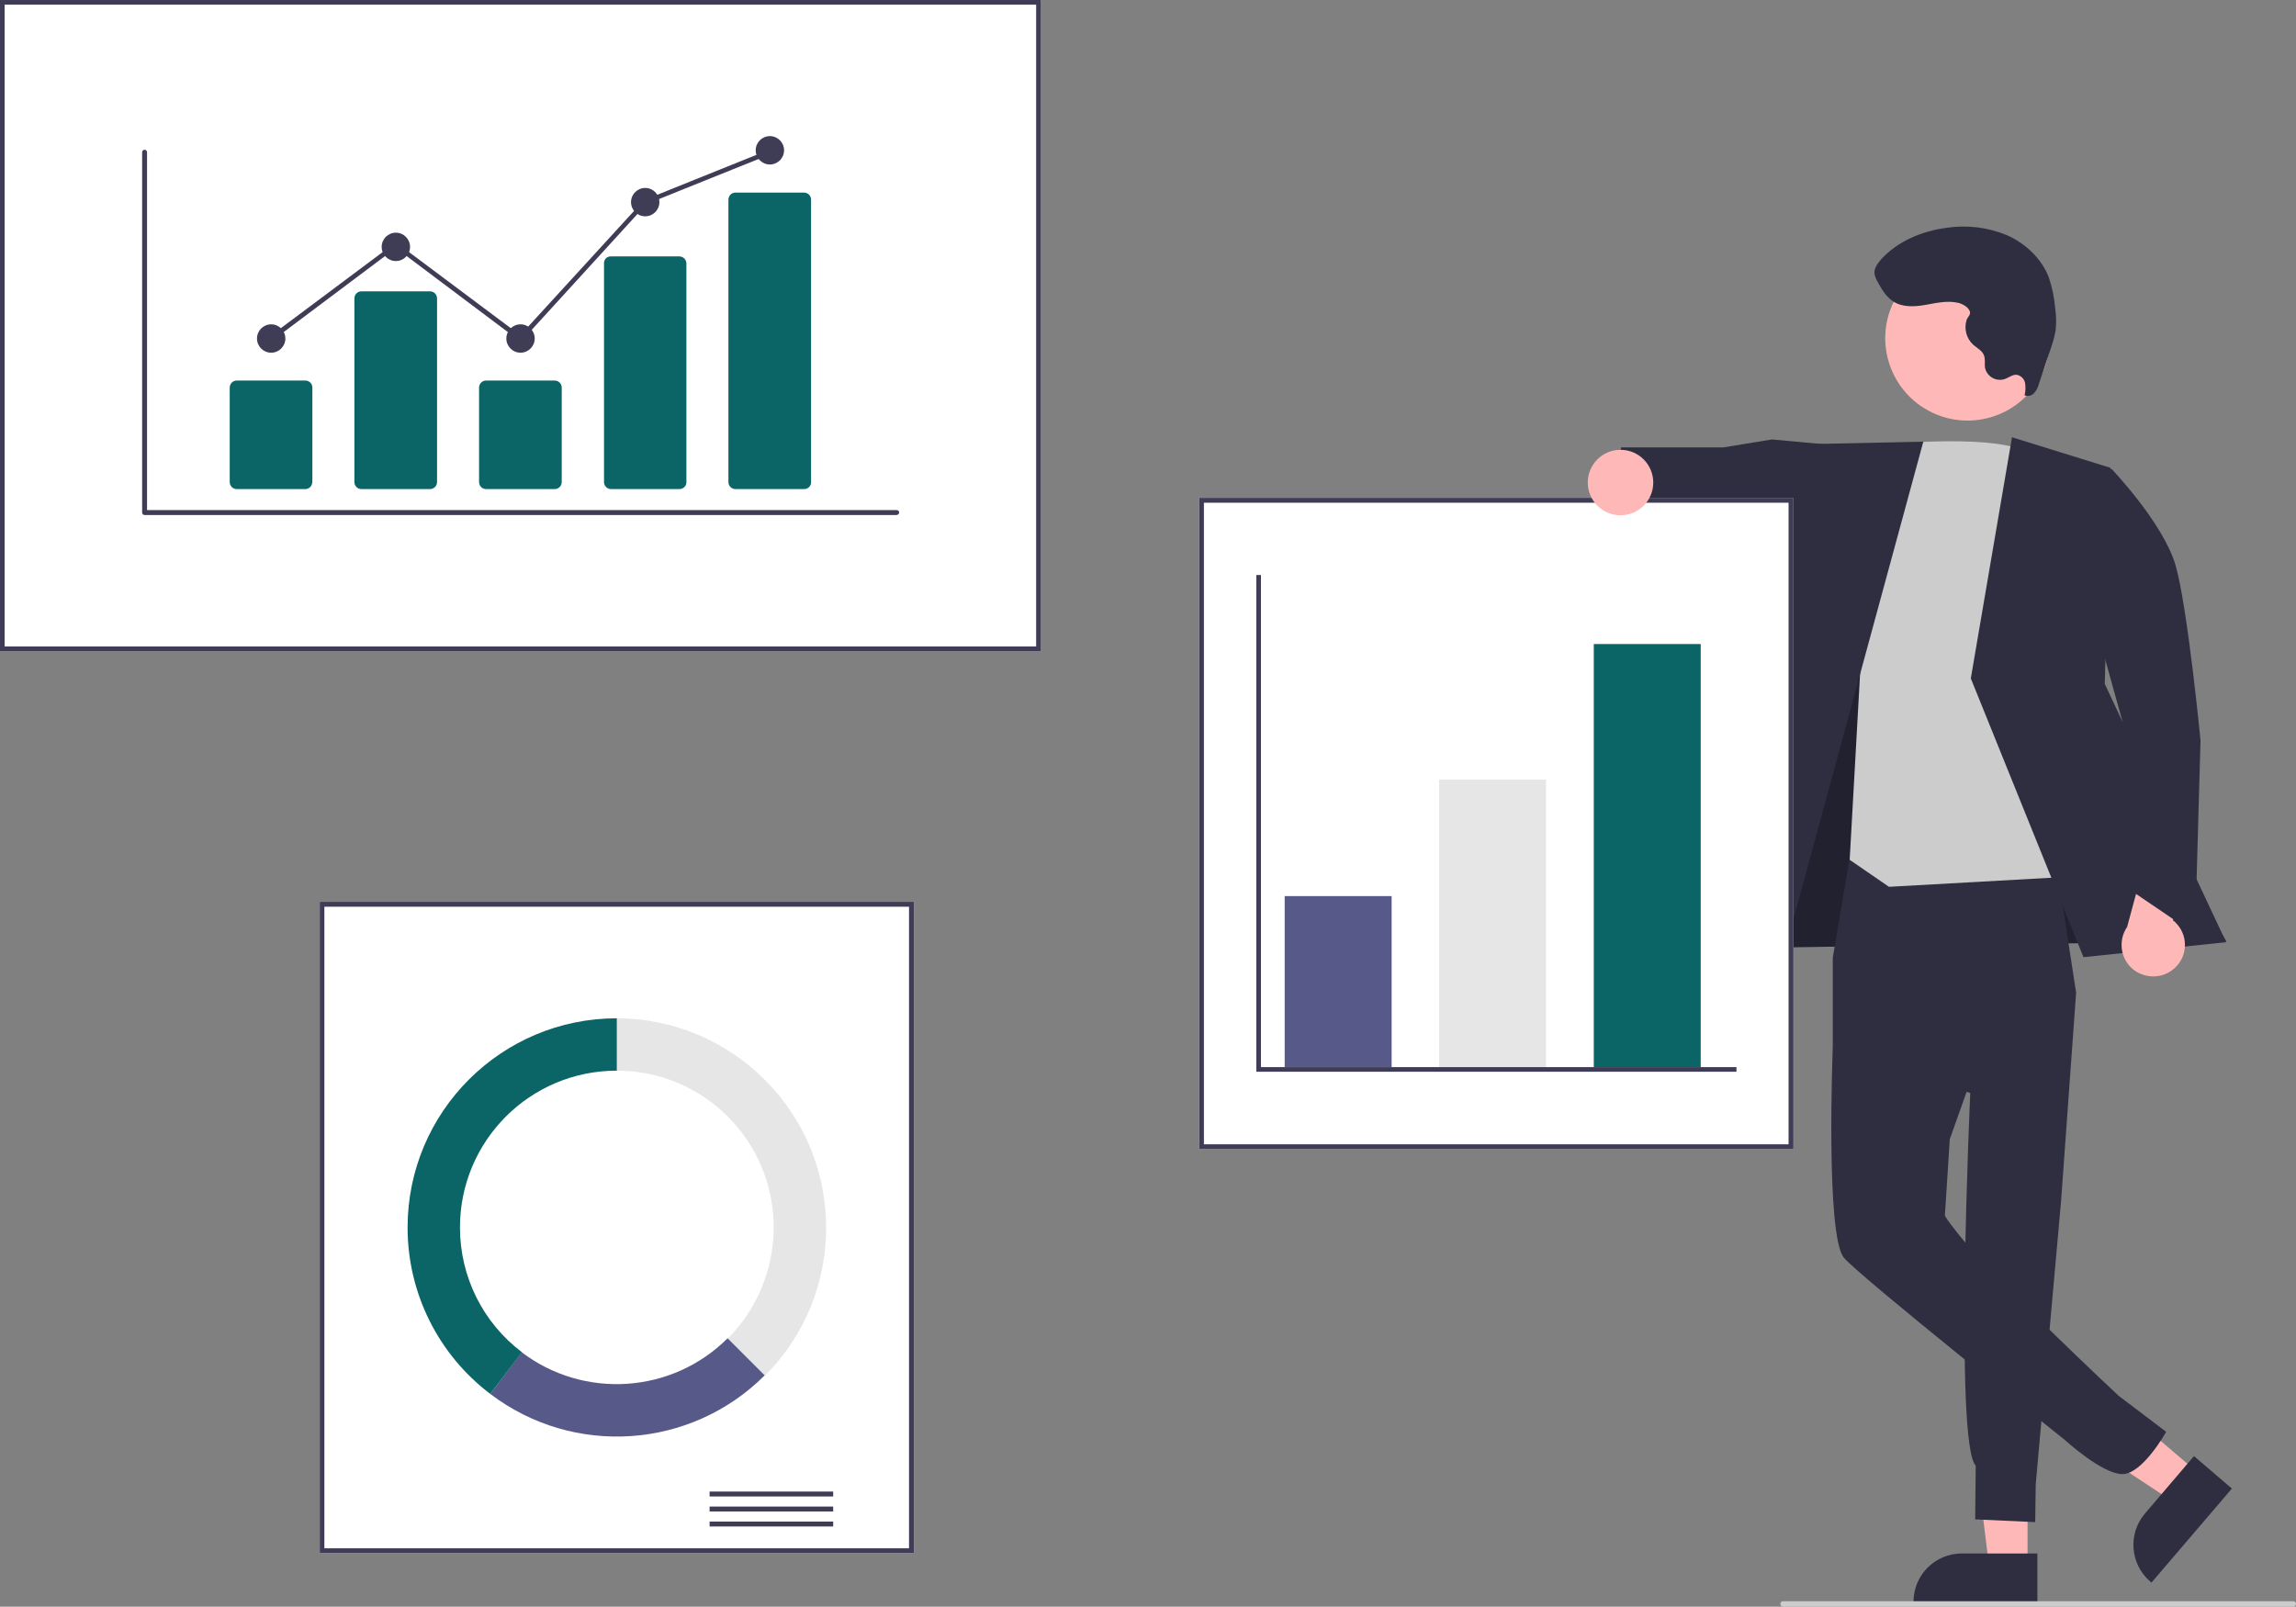 <?xml version="1.0" encoding="utf-8"?>
<!-- Generator: Adobe Illustrator 23.0.2, SVG Export Plug-In . SVG Version: 6.00 Build 0)  -->
<svg version="1.1" id="Camada_1" xmlns="http://www.w3.org/2000/svg" xmlns:xlink="http://www.w3.org/1999/xlink" x="0px" y="0px"
	 viewBox="0 0 841.6 589" style="enable-background:new 0 0 841.6 589;" xml:space="preserve">
<rect x="0" y="0" width="841.6" height="589" fill="#808080" stroke="none"/>
<style type="text/css">
	.st0{fill:#FFB8B8;}
	.st1{fill:#2F2E41;}
	.st2{opacity:0.28;enable-background:new    ;}
	.st3{fill:#CCCCCC;}
	.st4{fill:#FFFFFF;}
	.st5{fill:#3F3D56;}
	.st6{fill:#E6E6E6;}
	.st7{fill:#575A89;}
	.st8{fill:#0B6567;}
</style>
<polygon class="st0" points="743.2,574.2 729.1,574.2 722.4,519.9 743.2,519.9 "/>
<path class="st1" d="M746.8,587.8l-45.4,0v-0.6c0-9.8,7.9-17.7,17.7-17.7h0l27.7,0L746.8,587.8z"/>
<polygon class="st0" points="805.3,539.6 796.2,550.3 750.5,520.1 764,504.3 "/>
<path class="st1" d="M818.1,545.7l-29.5,34.5l-0.4-0.4c-7.4-6.3-8.3-17.5-2-24.9l0,0l18-21.1L818.1,545.7z"/>
<polygon class="st1" points="643.2,307.1 638.9,347.5 816,345 738.8,219.1 675.7,216.8 "/>
<polygon class="st2" points="643.2,307.1 638.9,347.5 816,345 738.8,219.1 675.7,216.8 "/>
<path class="st1" d="M678.1,314.1l-6.3,37v33.1l50.4,16.5c0,0-5.9,128.4,2,136.6l-0.2,19.7l22,1l0.2-13.9l9.3-103.9l5.5-76.3
	l-8.9-57.8L678.1,314.1z"/>
<path class="st1" d="M717.1,345.9l-45.3,38.2c0,0-2.7,68.9,4.1,77c5.8,6.9,81,66.8,81,66.8s13.4,12.3,20.9,12.5s16.2-15.5,16.2-15.5
	l-17.4-13.2c0,0-45-42-58.3-58.7c-5.4-6.7-5.4-7.4-5.4-7.4l1.8-28l18.5-52L717.1,345.9z"/>
<polygon class="st1" points="669,162.9 649.5,161.1 631.8,164 594.2,164 591,191.2 625.3,198.9 633.6,194.8 668.4,208.1 "/>
<path class="st3" d="M692.4,162.8c0,0,41.5-3.9,50.9,3.5s29.6,154.3,29.6,154.3l-80.5,4.5l-14.4-9.9l4.1-73.3L692.4,162.8z"/>
<polygon class="st1" points="705,161.9 659.3,162.9 616.6,355.6 650.3,363 "/>
<polygon class="st1" points="737.5,160.3 773.6,171.5 771.5,250.7 816,345.4 763.7,350.9 722.4,248.7 "/>
<path class="st0" d="M797,355c4.8-4.2,5.2-11.5,1-16.2c-0.4-0.5-0.9-1-1.5-1.4l7.2-25.3l-14.3-8.2l-9.7,35.9
	c-3.6,5.3-2.3,12.5,2.9,16.1C787.1,358.9,793,358.6,797,355L797,355z"/>
<path class="st1" d="M752.7,173.7l21.3-1.8c0,0,19.1,20,23.5,35.5s9.1,64,9.1,64l-2,71l-24.9-16.9l-1.7-61L752.7,173.7z"/>
<ellipse transform="matrix(0.48 -0.877 0.877 0.48 266.754 696.974)" class="st0" cx="721" cy="123.6" rx="30.2" ry="30.2"/>
<path class="st1" d="M717.7,111c-4-0.9-8.1,0.1-12.1,0.8s-8.4,0.9-11.8-1.4c-2.5-1.7-4.1-4.4-5.5-7c-0.6-0.9-1-2-1.2-3.1
	c-0.2-1.9,1.1-3.7,2.4-5.2c6.1-6.7,15-10.4,24.1-11.6c7.4-1.1,15-0.2,22,2.7c6.8,3,12.7,8.5,15.4,15.5c1.2,3.6,2,7.3,2.3,11
	c0.4,2.8,0.5,5.6,0.2,8.4c-0.4,2.1-0.9,4.1-1.6,6.1l-4.5,13.4c-0.3,1.3-0.9,2.5-1.8,3.5c-0.9,1-2.3,1.3-3.5,0.8
	c0.4-1.5,0.4-3,0.2-4.5c-0.3-1.5-1.5-2.7-3-3c-1.6-0.2-3,1.1-4.6,1.6c-3,0.9-6.1-0.8-7-3.8c0-0.1-0.1-0.3-0.1-0.4
	c-0.2-1.5,0.2-3.2-0.4-4.6c-0.7-1.7-2.5-2.6-3.9-3.8c-2.5-2.3-3.5-5.9-2.4-9.2c0.4-1.1,1.4-1.6,1.2-2.9
	C721.6,112.5,719.1,111.3,717.7,111z"/>
<path class="st4" d="M381.6,238.7H0V0h381.6V238.7z"/>
<path class="st5" d="M381.6,238.7H0V0h381.6V238.7z M1.7,237h378.1V1.7H1.7V237z"/>
<path class="st4" d="M335,569.4H117.2V330.6H335V569.4z"/>
<path class="st5" d="M335,569.4H117.2V330.6H335V569.4z M118.9,567.6h214.3V332.4H118.9V567.6z"/>
<rect x="260.1" y="546.8" class="st5" width="45.3" height="1.8"/>
<rect x="260.1" y="552.3" class="st5" width="45.3" height="1.8"/>
<rect x="260.1" y="557.8" class="st5" width="45.3" height="1.8"/>
<path class="st6" d="M226.1,373.3v19.2c31.8,0,57.5,25.7,57.5,57.5c0,15.3-6.1,29.9-16.8,40.7l13.6,13.6
	c29.9-29.9,29.9-78.5,0-108.4C265.9,381.4,246.4,373.3,226.1,373.3z"/>
<path class="st7" d="M280.3,504.2l-13.6-13.6c-20.3,20.3-52.6,22.5-75.5,5.1L179.7,511C210.2,534.2,253.2,531.3,280.3,504.2z"/>
<path class="st8" d="M168.6,450c0-31.8,25.7-57.5,57.5-57.5l0,0v-19.2c-42.3,0-76.7,34.3-76.7,76.7c0,24,11.2,46.5,30.3,61
	l11.6-15.3C177,484.9,168.6,468,168.6,450z"/>
<path class="st4" d="M657.4,421.3H439.6V182.5h217.8V421.3z"/>
<path class="st5" d="M657.4,421.3H439.6V182.5h217.8V421.3z M441.3,419.5h214.3V184.3H441.3V419.5z"/>
<rect x="470.9" y="328.5" class="st7" width="39.2" height="62.7"/>
<rect x="527.5" y="285.8" class="st6" width="39.2" height="105.4"/>
<rect x="584.2" y="236.1" class="st8" width="39.2" height="155.1"/>
<polygon class="st5" points="636.5,392.9 460.5,392.9 460.5,210.8 462.2,210.8 462.2,391.2 636.5,391.2 "/>
<circle class="st0" cx="594" cy="176.9" r="12"/>
<path class="st3" d="M840.6,589h-187c-0.6,0-1-0.4-1-1s0.4-1,1-1h187c0.6,0,1,0.4,1,1S841.1,589,840.6,589z"/>
<path class="st5" d="M328.6,188.8H53c-0.5,0-0.9-0.4-0.9-0.9V55.8c0-0.5,0.4-0.9,0.9-0.9c0.5,0,0.9,0.4,0.9,0.9v131.2h274.8
	c0.5,0,0.9,0.4,0.9,0.9S329.1,188.8,328.6,188.8C328.6,188.8,328.6,188.8,328.6,188.8L328.6,188.8z"/>
<path class="st8" d="M111.9,179.3H86.8c-1.4,0-2.6-1.1-2.6-2.6v-34.6c0-1.4,1.1-2.6,2.6-2.6h25.1c1.4,0,2.6,1.1,2.6,2.6v34.6
	C114.4,178.2,113.3,179.3,111.9,179.3z"/>
<path class="st8" d="M157.6,179.3h-25.1c-1.4,0-2.6-1.1-2.6-2.6v-67.3c0-1.4,1.1-2.6,2.6-2.6h25.1c1.4,0,2.6,1.1,2.6,2.6v67.3
	C160.2,178.2,159,179.3,157.6,179.3z"/>
<path class="st8" d="M203.3,179.3h-25.1c-1.4,0-2.6-1.1-2.6-2.6v-34.6c0-1.4,1.1-2.6,2.6-2.6h25.1c1.4,0,2.6,1.1,2.6,2.6v34.6
	C205.9,178.2,204.7,179.3,203.3,179.3z"/>
<path class="st8" d="M249,179.3H224c-1.4,0-2.5-1.1-2.6-2.4V96.4c0-1.4,1.2-2.5,2.6-2.4H249c1.4,0,2.5,1.1,2.6,2.4v80.5
	C251.6,178.2,250.4,179.3,249,179.3z"/>
<path class="st8" d="M294.7,179.3h-25.1c-1.4,0-2.6-1.1-2.6-2.6V73.2c0-1.4,1.1-2.6,2.6-2.6h25.1c1.4,0,2.6,1.1,2.6,2.6v103.6
	C297.3,178.2,296.2,179.3,294.7,179.3z"/>
<circle class="st5" cx="99.4" cy="124.1" r="5.2"/>
<circle class="st5" cx="145.1" cy="90.5" r="5.2"/>
<circle class="st5" cx="190.8" cy="124.1" r="5.2"/>
<circle class="st5" cx="236.5" cy="74.1" r="5.2"/>
<circle class="st5" cx="282.2" cy="55.1" r="5.2"/>
<polygon class="st5" points="190.9,125.3 145.1,90.9 99.9,124.8 98.8,123.4 145.1,88.8 190.7,122.9 236,73.4 236.2,73.3 281.9,54.9 
	282.5,56.5 237,74.8 "/>
</svg>
